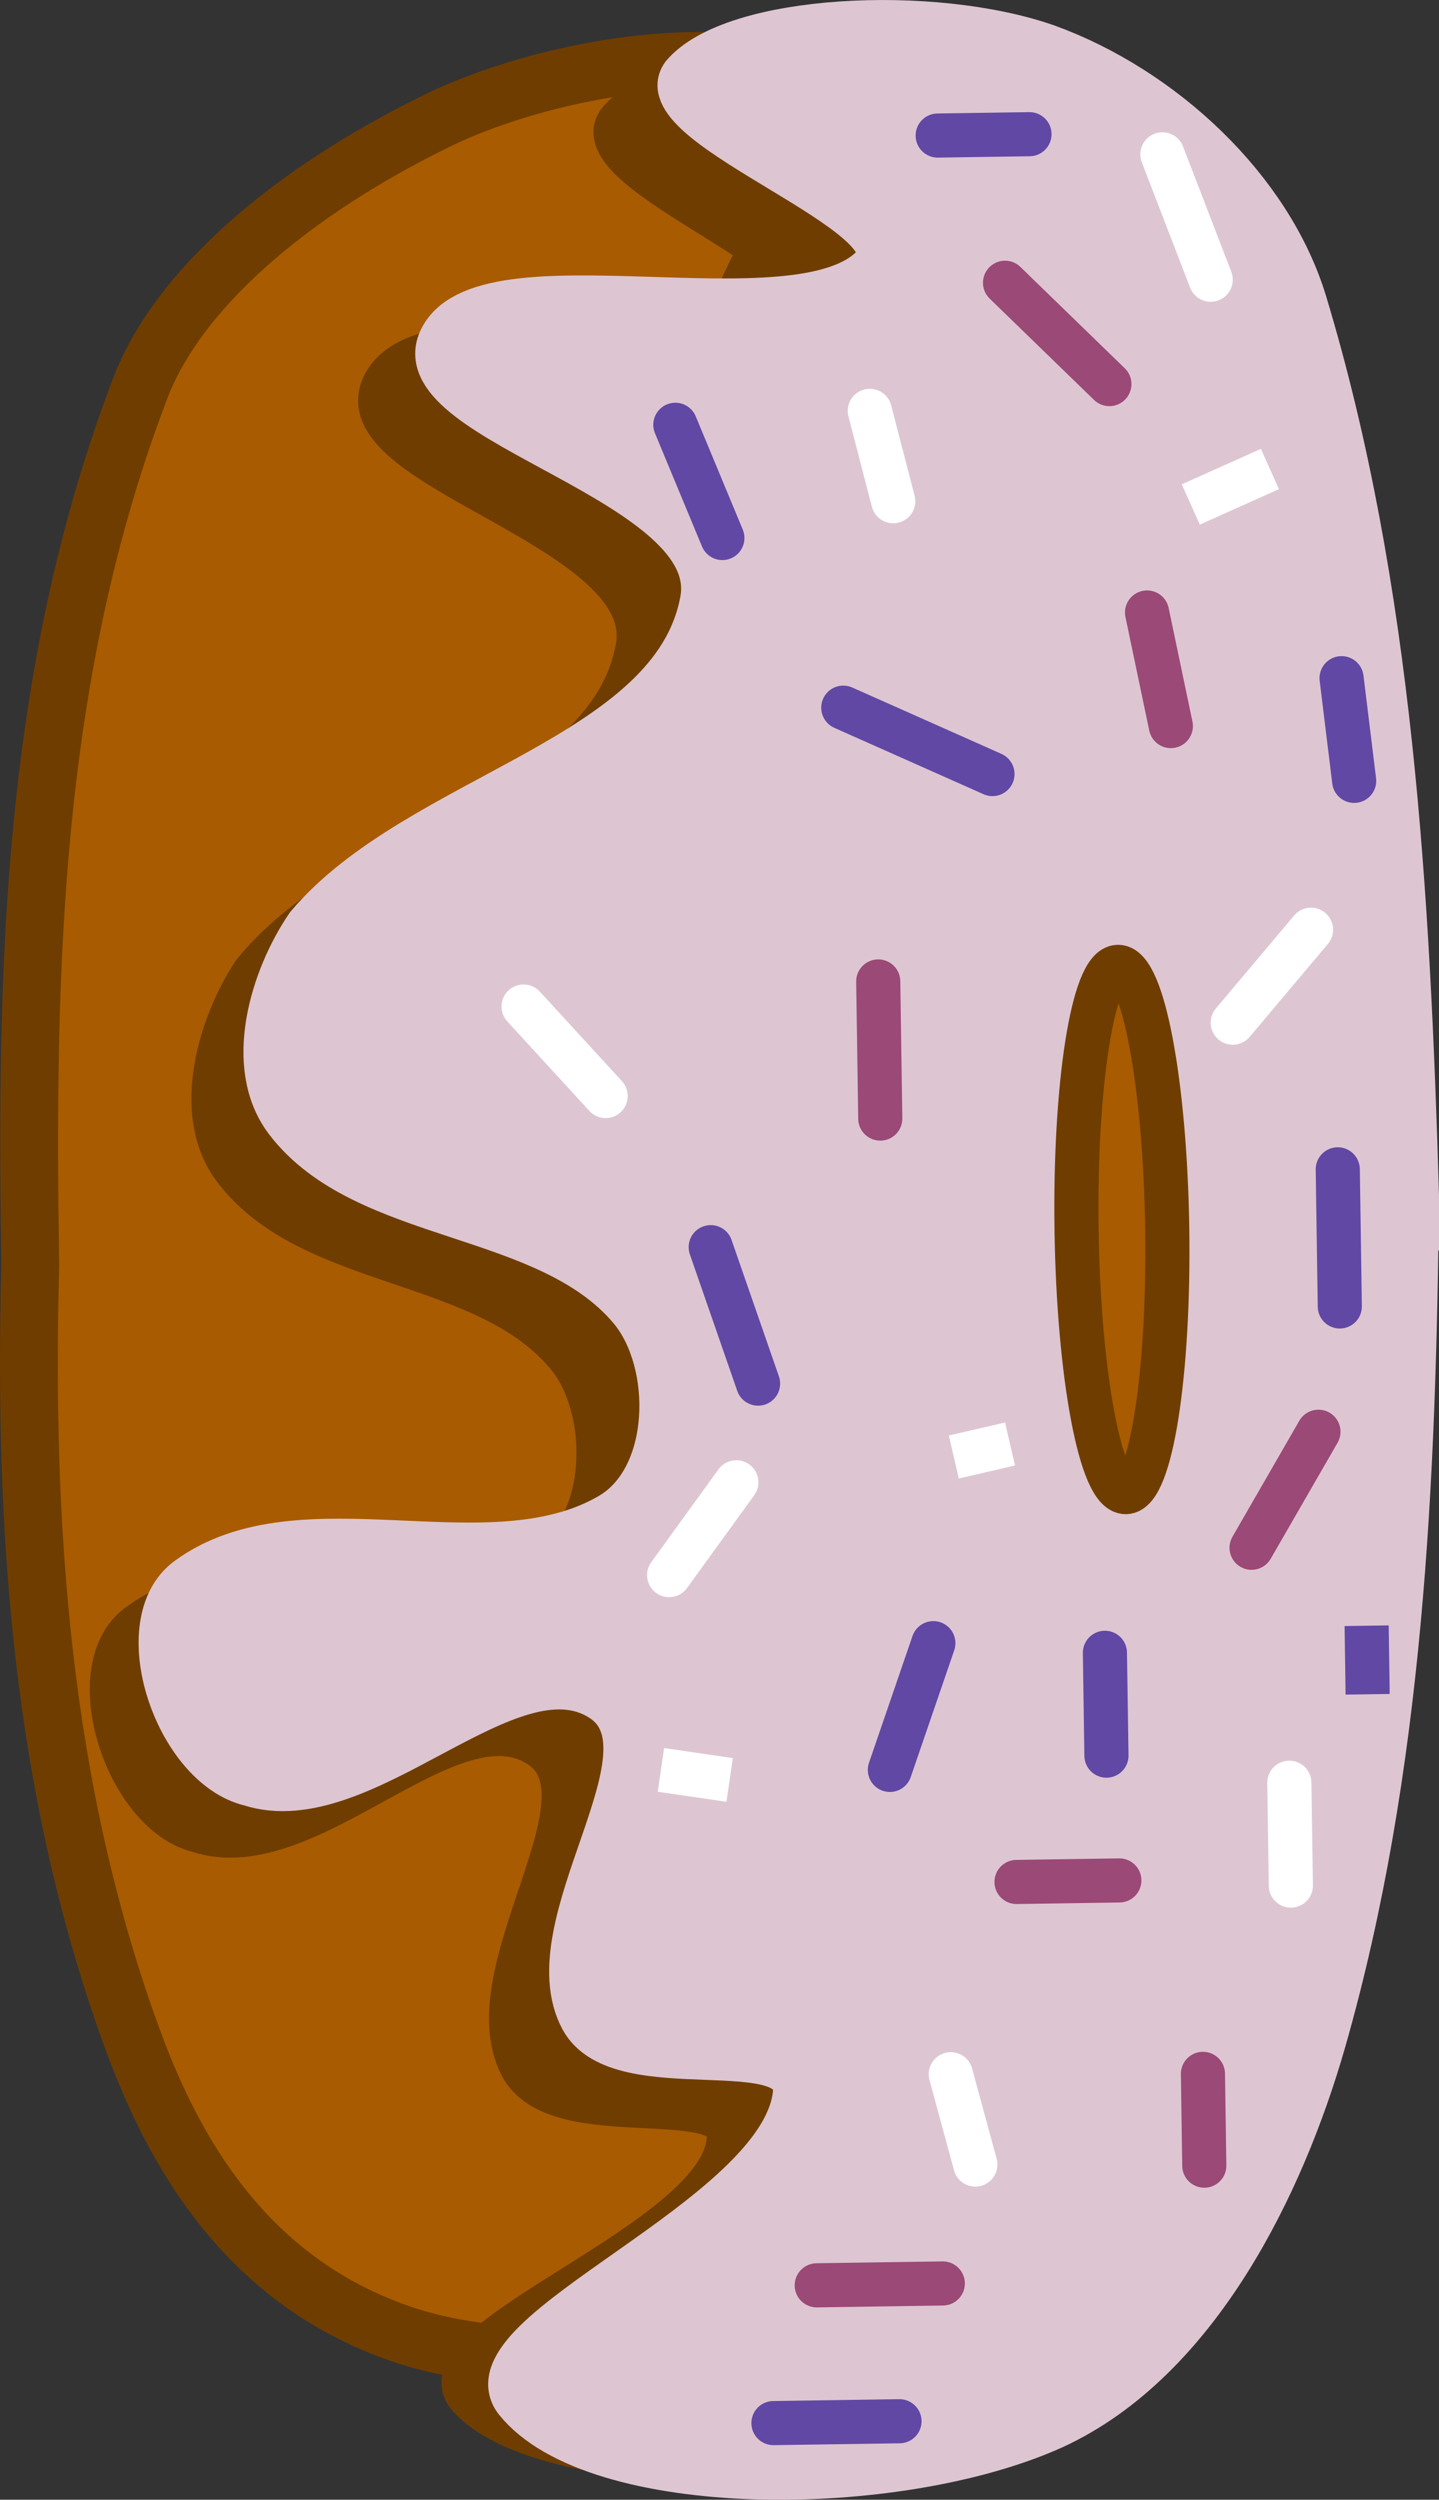<svg version="1.1" xmlns="http://www.w3.org/2000/svg" xmlns:xlink="http://www.w3.org/1999/xlink" width="65.062" height="113.014" viewBox="0,0,65.062,113.014"><rect x="0" y="0" width="65.062" height="113.014" fill="#333333" stroke="none"/><g transform="translate(-191.701,-141.205)"><g data-paper-data="{&quot;isPaintingLayer&quot;:true}" fill-rule="nonzero" stroke-linejoin="miter" stroke-miterlimit="10" stroke-dasharray="" stroke-dashoffset="0" style="mix-blend-mode: normal"><g stroke="#703d00" stroke-linecap="round"><path d="M254.959,194.28c0.21,14.179 -3.195,24.757 -9.145,36.475c-2.834,5.568 -7.981,10.914 -15.387,14.093c-5.922,2.518 -14.593,3.959 -20.649,1.855c-7.004,-2.433 -10.217,-8.247 -12.055,-13.223c-4.188,-11.385 -4.964,-23.335 -4.654,-35.085c-0.206,-13.22 0.024,-26.659 4.964,-39.614c1.866,-4.896 7.54,-9.319 13.853,-12.32c4.216,-1.928 11.361,-3.451 16.515,-1.794c7.393,2.784 13.155,7.896 16.34,13.424c6.572,11.467 10.01,22.009 10.219,36.189z" data-paper-data="{&quot;origPos&quot;:null}" fill="#a85b00" stroke-width="2.615"/><path d="M254.852,194.143c0.21,14.186 -0.268,24.657 -4.801,36.428c-2.111,5.476 -7.366,13.236 -13.918,13.131c-6.324,0.295 -10.206,-7.722 -11.834,-12.751c-3.852,-11.908 -4.911,-24.175 -4.893,-36.578c-0.187,-12.431 1.165,-25.433 5.15,-37.795c1.322,-4.117 4.798,-10.41 10.142,-9.958c6.866,0.195 12.248,6.35 14.278,11.251c4.827,11.66 5.666,22.084 5.875,36.27z" data-paper-data="{&quot;origPos&quot;:null}" fill="#a85b00" stroke-width="2.418"/><path d="M254.601,197.319c0.339,21.153 -3.545,25.965 -6.751,38.354c-1.508,5.825 -5.228,12.495 -10.635,14.609c-7.537,2.944 -20.83,2.941 -24.263,-0.692c-2.439,-2.575 11.157,-6.938 11.681,-11.524c0.64,-2.907 -7.69,-0.324 -9.352,-3.462c-2.237,-4.267 4.39,-12.11 0.836,-14.464c-4.035,-2.667 -10.447,5.487 -15.445,3.829c-3.24,-0.805 -5.355,-7.289 -2.737,-9.261c4.995,-3.758 13.202,0.345 18.56,-2.875c2.82,-1.691 2.873,-6.895 0.912,-9.315c-3.699,-4.547 -11.696,-3.896 -15.128,-8.527c-1.834,-2.478 -0.636,-6.473 0.92,-8.815c4.865,-5.933 16.08,-7.565 17.335,-14.708c0.953,-5.389 -13.074,-8.029 -11.525,-11.731c1.77,-4.184 15.758,0.273 19.052,-3.382c2.027,-2.259 -9.997,-6.343 -8.378,-8.627c2.194,-2.659 10.971,-3.098 15.983,-1.286c5.069,1.893 9.812,6.412 11.335,11.592c3.803,12.952 5.628,10.79 7.601,40.284z" data-paper-data="{&quot;origPos&quot;:null}" fill="#703d00" stroke-width="1.995"/></g><path d="M255.75,195.218c-0.126,12.825 -0.676,25.965 -4.218,38.317c-1.84,6.398 -5.677,14.374 -12.192,17.382c-7.126,3.228 -20.779,3.23 -24.298,-1.191c-2.327,-3.066 11.879,-8.163 12.605,-13.788c0.43,-3.094 -7.91,-0.321 -9.619,-3.458c-2.3,-4.266 4.521,-12.112 0.867,-14.464c-4.15,-2.665 -10.749,5.491 -15.89,3.835c-3.333,-0.804 -5.506,-7.286 -2.812,-9.259c5.14,-3.76 13.581,0.339 19.094,-2.882c2.902,-1.692 2.959,-6.896 0.943,-9.315c-3.803,-4.545 -12.03,-3.891 -15.558,-8.521c-1.885,-2.477 -0.651,-6.473 0.95,-8.815c5.007,-5.935 16.545,-7.572 17.839,-14.715c0.983,-5.389 -13.446,-8.023 -11.851,-11.726c1.823,-4.184 16.21,0.267 19.601,-3.39c2.086,-2.26 -10.281,-6.339 -8.615,-8.624c2.258,-2.66 11.288,-3.103 16.442,-1.293c5.213,1.891 10.091,6.408 11.655,11.587c3.906,12.951 4.65,26.806 5.059,40.322z" data-paper-data="{&quot;origPos&quot;:null}" fill="#ddc6d2" stroke="#ddc6d2" stroke-width="2.024" stroke-linecap="round"/><path d="M244.475,196.76c0.048,3.276 -0.138,6.248 -0.477,8.403c-0.339,2.154 -0.831,3.493 -1.397,3.501c-0.566,0.008 -1.098,-1.315 -1.5,-3.458c-0.403,-2.144 -0.677,-5.11 -0.725,-8.385c-0.048,-3.276 0.138,-6.248 0.477,-8.403c0.339,-2.154 0.831,-3.493 1.397,-3.501c0.566,-0.008 1.098,1.315 1.5,3.458c0.403,2.144 0.677,5.11 0.725,8.385z" fill="#a85b00" stroke="#703d00" stroke-width="1.995" stroke-linecap="butt"/><g data-paper-data="{&quot;origPos&quot;:null}" fill="none" stroke="#6148a4" stroke-width="1.995" stroke-linecap="round"><path d="M229.829,173.199l6.745,3.001" data-paper-data="{&quot;origPos&quot;:null}"/><path d="M252.186,194.071l0.092,6.199" data-paper-data="{&quot;origPos&quot;:null}"/><path d="M223.835,197.59l2.141,6.169" data-paper-data="{&quot;origPos&quot;:null}"/><path d="M231.935,221.223l1.966,-5.73" data-paper-data="{&quot;origPos&quot;:null}"/><path d="M224.362,165.529l-2.126,-5.119" data-paper-data="{&quot;origPos&quot;:null}"/><path d="M234.097,147.333l4.15,-0.061" data-paper-data="{&quot;origPos&quot;:null}"/><path d="M252.927,176.508l-0.569,-4.642" data-paper-data="{&quot;origPos&quot;:null}"/><path d="M226.671,250.754l5.699,-0.084" data-paper-data="{&quot;origPos&quot;:null}"/><path d="M241.727,220.578l-0.069,-4.649" data-paper-data="{&quot;origPos&quot;:null}"/><path d="M253.491,214.704l0.046,3.1z" data-paper-data="{&quot;origPos&quot;:null}"/></g><g data-paper-data="{&quot;origPos&quot;:null}" fill="none" stroke="#9b4976" stroke-width="1.995" stroke-linecap="round"><path d="M243.563,168.896l1.076,5.135" data-paper-data="{&quot;origPos&quot;:null}"/><path d="M231.409,185.577l0.092,6.199" data-paper-data="{&quot;origPos&quot;:null}"/><path d="M237.661,226.289l4.649,-0.069" data-paper-data="{&quot;origPos&quot;:null}"/><path d="M248.289,211.18l3.023,-5.245" data-paper-data="{&quot;origPos&quot;:null}"/><path d="M228.629,244.525l5.699,-0.084" data-paper-data="{&quot;origPos&quot;:null}"/><path d="M246.09,234.965l0.061,4.15" data-paper-data="{&quot;origPos&quot;:null}"/><path d="M237.142,153.989l4.718,4.581" data-paper-data="{&quot;origPos&quot;:null}"/></g><g data-paper-data="{&quot;origPos&quot;:null}" fill="none" stroke="#ffffff" stroke-width="1.995" stroke-linecap="round"><path d="M231.027,159.78l1.06,4.085" data-paper-data="{&quot;origPos&quot;:null}"/><path d="M250.976,183.238l-3.538,4.203" data-paper-data="{&quot;origPos&quot;:null}"/><path d="M215.374,186.711l3.71,4.046" data-paper-data="{&quot;origPos&quot;:null}"/><path d="M224.993,208.221l-3.038,4.195" data-paper-data="{&quot;origPos&quot;:null}"/><path d="M224.691,221.677l-3.107,-0.454z" data-paper-data="{&quot;origPos&quot;:null}"/><path d="M250.065,226.452l-0.069,-4.649" data-paper-data="{&quot;origPos&quot;:null}"/><path d="M235.799,239.065l-1.11,-4.084" data-paper-data="{&quot;origPos&quot;:null}"/><path d="M244.257,148.183l2.184,5.668" data-paper-data="{&quot;origPos&quot;:null}"/><path d="M249.118,162.409l-3.577,1.603z" data-paper-data="{&quot;origPos&quot;:null}"/><path d="M237.368,206.488l-2.542,0.588z" data-paper-data="{&quot;origPos&quot;:null}"/></g></g></g></svg>